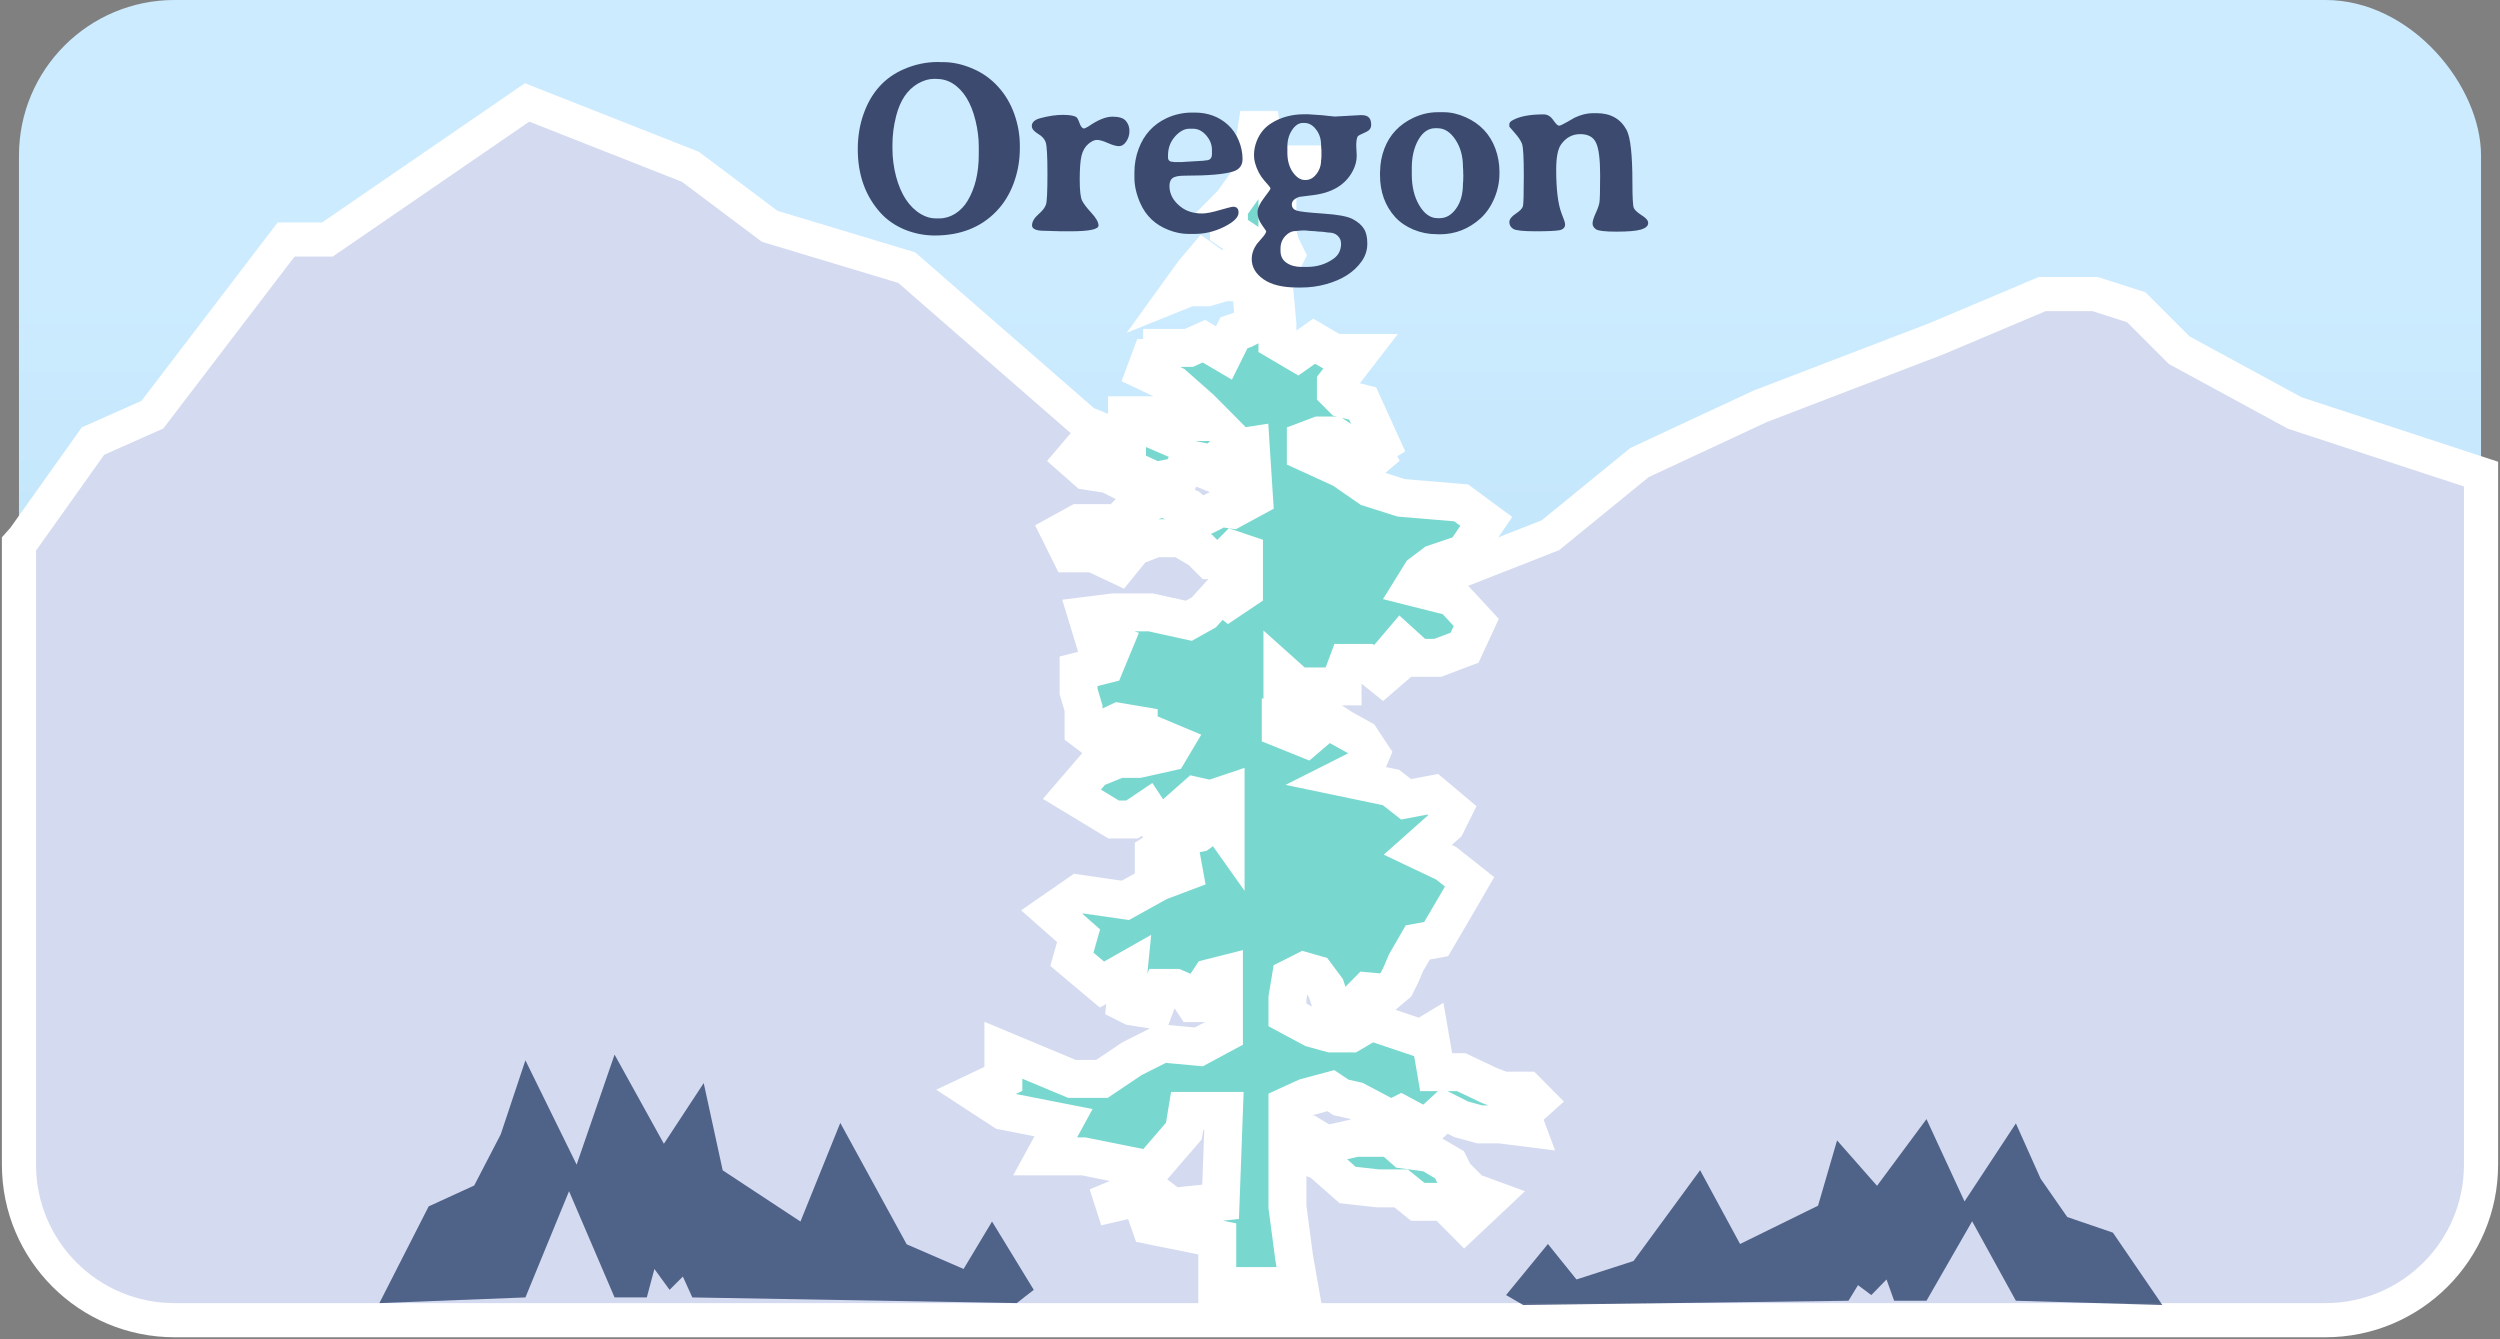<svg width="659" height="353" viewBox="0 0 659 353" fill="none" xmlns="http://www.w3.org/2000/svg">
<rect x="0" y="0" width="659" height="353" fill="#808080" stroke="none"/>
<rect x="5" width="649" height="348" rx="41" fill="url(#paint0_linear_1065_281)"/>
<path fill-rule="evenodd" clip-rule="evenodd" d="M654 124.975V307C654 329.644 635.644 348 613 348H46C23.356 348 5 329.644 5 307V143.35L6.241 141.962L24.514 116.27L40.177 109.302L75.418 63.143H86.294L138.938 27L182.01 43.983L202.894 59.66L239.005 70.546L285.993 111.48L325.584 127.592L351.689 141.091L386.495 149.801L408.683 141.091L432.177 121.931L463.938 107.125L510.49 89.271L538.335 77.514H552.257L563.134 80.997L574.446 92.319L604.901 108.867L654 124.975Z" fill="#D4DAF0"/>
<path d="M654 124.975H658.5V121.715L655.403 120.699L654 124.975ZM5 143.35L1.645 140.351L0.5 141.632V143.35H5ZM6.241 141.962L9.596 144.961L9.763 144.774L9.908 144.57L6.241 141.962ZM24.514 116.27L22.685 112.158L21.56 112.659L20.847 113.662L24.514 116.27ZM40.177 109.302L42.006 113.414L43.056 112.947L43.753 112.033L40.177 109.302ZM75.418 63.143V58.643H73.192L71.841 60.413L75.418 63.143ZM86.294 63.143V67.643H87.69L88.841 66.853L86.294 63.143ZM138.938 27L140.589 22.814L138.363 21.936L136.391 23.29L138.938 27ZM182.01 43.983L184.712 40.384L184.226 40.02L183.661 39.797L182.01 43.983ZM202.894 59.66L200.192 63.259L200.831 63.738L201.595 63.968L202.894 59.66ZM239.005 70.546L241.961 67.153L241.231 66.517L240.304 66.238L239.005 70.546ZM285.993 111.48L283.037 114.873L283.602 115.365L284.296 115.648L285.993 111.48ZM325.584 127.592L327.651 123.595L327.47 123.501L327.281 123.424L325.584 127.592ZM351.689 141.091L349.622 145.088L350.088 145.329L350.596 145.457L351.689 141.091ZM386.495 149.801L385.402 154.166L386.799 154.515L388.139 153.989L386.495 149.801ZM408.683 141.091L410.327 145.28L410.982 145.023L411.527 144.579L408.683 141.091ZM432.177 121.931L430.276 117.852L429.768 118.089L429.333 118.444L432.177 121.931ZM463.938 107.125L462.326 102.924L462.179 102.98L462.036 103.047L463.938 107.125ZM510.49 89.271L512.102 93.473L512.172 93.446L512.241 93.417L510.49 89.271ZM538.335 77.514V73.014H537.424L536.584 73.368L538.335 77.514ZM552.257 77.514L553.63 73.228L552.96 73.014H552.257V77.514ZM563.134 80.997L566.318 77.817L565.546 77.045L564.507 76.712L563.134 80.997ZM574.446 92.319L571.263 95.5L571.724 95.962L572.298 96.273L574.446 92.319ZM604.901 108.867L602.753 112.821L603.111 113.016L603.498 113.143L604.901 108.867ZM649.5 124.975V307H658.5V124.975H649.5ZM649.5 307C649.5 327.158 633.158 343.5 613 343.5V352.5C638.129 352.5 658.5 332.129 658.5 307H649.5ZM613 343.5H46V352.5H613V343.5ZM46 343.5C25.842 343.5 9.5 327.158 9.5 307H0.5C0.5 332.129 20.871 352.5 46 352.5V343.5ZM9.5 307V143.35H0.5V307H9.5ZM2.886 138.963L1.645 140.351L8.355 146.349L9.596 144.961L2.886 138.963ZM20.847 113.662L2.574 139.354L9.908 144.57L28.181 118.878L20.847 113.662ZM38.348 105.191L22.685 112.158L26.343 120.381L42.006 113.414L38.348 105.191ZM71.841 60.413L36.6 106.572L43.753 112.033L78.994 65.874L71.841 60.413ZM86.294 58.643H75.418V67.643H86.294V58.643ZM136.391 23.29L83.747 59.434L88.841 66.853L141.485 30.71L136.391 23.29ZM183.661 39.797L140.589 22.814L137.287 31.186L180.36 48.169L183.661 39.797ZM205.595 56.061L184.712 40.384L179.309 47.582L200.192 63.259L205.595 56.061ZM240.304 66.238L204.193 55.351L201.595 63.968L237.706 74.855L240.304 66.238ZM288.949 108.087L241.961 67.153L236.049 73.939L283.037 114.873L288.949 108.087ZM327.281 123.424L287.689 107.312L284.296 115.648L323.888 131.76L327.281 123.424ZM353.756 137.094L327.651 123.595L323.517 131.589L349.622 145.088L353.756 137.094ZM387.587 145.435L352.781 136.726L350.596 145.457L385.402 154.166L387.587 145.435ZM407.039 136.902L384.85 145.612L388.139 153.989L410.327 145.28L407.039 136.902ZM429.333 118.444L405.839 137.604L411.527 144.579L435.021 125.418L429.333 118.444ZM462.036 103.047L430.276 117.852L434.079 126.009L465.839 111.204L462.036 103.047ZM508.879 85.07L462.326 102.924L465.549 111.327L512.102 93.473L508.879 85.07ZM536.584 73.368L508.74 85.126L512.241 93.417L540.085 81.659L536.584 73.368ZM552.257 73.014H538.335V82.014H552.257V73.014ZM564.507 76.712L553.63 73.228L550.885 81.799L561.761 85.283L564.507 76.712ZM577.629 89.139L566.318 77.817L559.951 84.178L571.263 95.5L577.629 89.139ZM607.049 104.913L576.594 88.365L572.298 96.273L602.753 112.821L607.049 104.913ZM655.403 120.699L606.304 104.591L603.498 113.143L652.597 129.251L655.403 120.699Z" fill="white"/>
<mask id="path-4-outside-1_1065_281" maskUnits="userSpaceOnUse" x="246" y="29" width="167" height="315" fill="black">
<rect fill="white" x="246" y="29" width="167" height="315"/>
<path d="M320.869 326.569V339H342.452L341.131 331.453L339.369 318.134V303.927H342.452L348.179 306.147L355.226 312.362L363.155 313.25H369.321L373.726 316.802H380.774L386.06 322.129L392.667 315.914L387.821 314.138L383.417 309.698L382.095 307.034L376.81 303.927L370.202 303.039L366.679 299.931H357.429L349.5 301.707L345.095 299.043H341.131L339.369 297.267V291.496L344.214 289.276L350.821 287.5L353.464 289.276L357.429 290.164L366.679 295.047L369.321 293.716L375.929 297.267L380.774 292.828L385.179 295.047L390.024 296.379H395.31L402.357 297.267L401.036 293.716L405 290.164L402.357 287.5H396.19L392.667 286.168L385.179 282.616H378.571L376.81 272.405L374.607 273.737L366.679 271.073L361.393 269.297L356.107 272.405H350.821L345.976 271.073L339.369 267.522V263.082L340.25 257.754L343.774 255.978L346.857 256.866L349.5 260.418L350.821 264.414L355.226 266.19L357.429 264.414L360.512 261.306L365.357 261.75L368 259.53L369.321 256.866L370.643 253.759L373.726 248.431L378.571 247.543L384.298 237.776L387.381 232.448L381.214 227.565L373.726 224.013L381.214 217.353L382.976 213.802L377.69 209.362L370.643 210.694L366.679 207.586L353.905 204.922L360.071 201.815L361.393 198.707L358.75 194.711L349.94 189.828L344.214 194.711L337.607 192.047V189.384L345.536 189.828L347.738 188.052L338.048 181.836V177.397L342.012 180.948H345.976H353.905V178.284L355.226 174.733H360.071L364.476 178.284L367.56 175.621L366.679 172.513L369.321 169.405L373.726 173.401H379.012L386.06 170.737L389.143 164.078L382.976 157.418L372.405 154.754L374.607 151.203L378.131 148.539L386.06 145.875L391.786 137.44L385.179 132.556L369.321 131.224L360.952 128.56L353.905 123.677L344.214 119.237V116.129L347.738 114.797H351.702L358.31 119.237L364.476 123.677L361.833 118.349L364.036 117.017L359.19 106.362L353.905 105.03L352.143 103.254V101.034L358.31 93.043H351.702L346.417 89.935L342.012 93.043L336.726 89.935V85.496L335.845 75.728L336.726 71.733L338.929 67.293L337.607 64.629L336.726 61.522V56.638V51.754V49.09L339.81 46.871L343.333 43.319H336.726L333.643 40.655L331.881 30L330.56 38.435V45.539L324.833 53.53L321.75 56.638L323.952 57.97V60.634L327.917 63.297V67.293L324.833 70.401L321.75 71.733L317.345 68.625L314.702 71.733L311.179 76.616L313.381 75.728H318.226L322.631 74.397H329.679L330.56 85.496L327.917 86.828L325.274 87.716L322.631 93.043L317.345 89.935L313.381 91.711H306.333V94.375H303.25L301.929 97.927L309.417 101.478L316.464 107.694L319.988 111.246H314.702H309.417V112.578L307.655 114.797L304.571 113.466L303.25 109.47H297.083V113.466V117.461L292.238 119.237L291.357 116.129L288.274 114.797L282.988 121.013L286.512 124.121L292.238 125.009L295.762 126.784L298.845 124.121L304.571 126.784L311.179 125.453L313.381 121.013L319.988 122.345L323.952 118.349L329.679 117.461L330.56 131.224L324.833 134.332L321.75 133.888L316.464 136.552L313.381 133.888L306.333 131.224L298.845 133.888L294.881 137.884H284.31L279.464 140.547L282.107 145.875H288.274L294.881 148.983L298.845 144.099L304.571 141.879H311.179L316.464 144.987L319.107 147.651H322.631L325.274 144.987L327.917 145.875V155.642L323.952 158.306L321.75 156.53L317.345 161.414L313.381 163.634L303.25 161.414H293.56L286.512 162.302L288.274 168.073L293.56 169.849L291.357 175.177L284.31 176.953V182.28L285.631 186.72V192.491L287.393 193.823L294.881 190.272L300.167 191.159V196.043L304.131 193.823L309.417 196.043L308.095 198.263L300.167 200.039H294.881L288.274 202.703L282.548 209.362L293.56 216.022H298.405L302.369 213.358L304.131 216.022H308.095L315.143 209.806L319.107 210.694L323.071 209.362V219.129L320.869 216.022L316.024 219.573L311.179 220.461L304.131 224.901V228.453H316.024L305.452 232.448L296.643 237.332L284.31 235.556L277.262 240.44L284.31 246.655L282.548 252.871L290.476 259.53L297.524 255.534L296.643 264.414L298.405 265.302L304.131 266.19L305.452 262.638L306.333 260.418H309.857L312.94 261.75L314.702 264.414H317.345V260.418L319.107 257.754L322.631 256.866V272.405L316.024 275.957L306.333 275.069L298.405 279.065L290.476 284.392H282.548L264.488 276.845V284.392L257 287.944L264.488 292.828L280.345 295.935L275.5 304.815H285.631L303.25 308.366L312.06 298.155L312.94 292.828H322.631L321.75 316.802L308.976 318.134L301.929 312.806L289.155 318.134L300.607 315.47L303.25 323.017L312.06 324.793L320.869 326.569Z"/>
</mask>
<path d="M320.869 326.569V339H342.452L341.131 331.453L339.369 318.134V303.927H342.452L348.179 306.147L355.226 312.362L363.155 313.25H369.321L373.726 316.802H380.774L386.06 322.129L392.667 315.914L387.821 314.138L383.417 309.698L382.095 307.034L376.81 303.927L370.202 303.039L366.679 299.931H357.429L349.5 301.707L345.095 299.043H341.131L339.369 297.267V291.496L344.214 289.276L350.821 287.5L353.464 289.276L357.429 290.164L366.679 295.047L369.321 293.716L375.929 297.267L380.774 292.828L385.179 295.047L390.024 296.379H395.31L402.357 297.267L401.036 293.716L405 290.164L402.357 287.5H396.19L392.667 286.168L385.179 282.616H378.571L376.81 272.405L374.607 273.737L366.679 271.073L361.393 269.297L356.107 272.405H350.821L345.976 271.073L339.369 267.522V263.082L340.25 257.754L343.774 255.978L346.857 256.866L349.5 260.418L350.821 264.414L355.226 266.19L357.429 264.414L360.512 261.306L365.357 261.75L368 259.53L369.321 256.866L370.643 253.759L373.726 248.431L378.571 247.543L384.298 237.776L387.381 232.448L381.214 227.565L373.726 224.013L381.214 217.353L382.976 213.802L377.69 209.362L370.643 210.694L366.679 207.586L353.905 204.922L360.071 201.815L361.393 198.707L358.75 194.711L349.94 189.828L344.214 194.711L337.607 192.047V189.384L345.536 189.828L347.738 188.052L338.048 181.836V177.397L342.012 180.948H345.976H353.905V178.284L355.226 174.733H360.071L364.476 178.284L367.56 175.621L366.679 172.513L369.321 169.405L373.726 173.401H379.012L386.06 170.737L389.143 164.078L382.976 157.418L372.405 154.754L374.607 151.203L378.131 148.539L386.06 145.875L391.786 137.44L385.179 132.556L369.321 131.224L360.952 128.56L353.905 123.677L344.214 119.237V116.129L347.738 114.797H351.702L358.31 119.237L364.476 123.677L361.833 118.349L364.036 117.017L359.19 106.362L353.905 105.03L352.143 103.254V101.034L358.31 93.043H351.702L346.417 89.935L342.012 93.043L336.726 89.935V85.496L335.845 75.728L336.726 71.733L338.929 67.293L337.607 64.629L336.726 61.522V56.638V51.754V49.09L339.81 46.871L343.333 43.319H336.726L333.643 40.655L331.881 30L330.56 38.435V45.539L324.833 53.53L321.75 56.638L323.952 57.97V60.634L327.917 63.297V67.293L324.833 70.401L321.75 71.733L317.345 68.625L314.702 71.733L311.179 76.616L313.381 75.728H318.226L322.631 74.397H329.679L330.56 85.496L327.917 86.828L325.274 87.716L322.631 93.043L317.345 89.935L313.381 91.711H306.333V94.375H303.25L301.929 97.927L309.417 101.478L316.464 107.694L319.988 111.246H314.702H309.417V112.578L307.655 114.797L304.571 113.466L303.25 109.47H297.083V113.466V117.461L292.238 119.237L291.357 116.129L288.274 114.797L282.988 121.013L286.512 124.121L292.238 125.009L295.762 126.784L298.845 124.121L304.571 126.784L311.179 125.453L313.381 121.013L319.988 122.345L323.952 118.349L329.679 117.461L330.56 131.224L324.833 134.332L321.75 133.888L316.464 136.552L313.381 133.888L306.333 131.224L298.845 133.888L294.881 137.884H284.31L279.464 140.547L282.107 145.875H288.274L294.881 148.983L298.845 144.099L304.571 141.879H311.179L316.464 144.987L319.107 147.651H322.631L325.274 144.987L327.917 145.875V155.642L323.952 158.306L321.75 156.53L317.345 161.414L313.381 163.634L303.25 161.414H293.56L286.512 162.302L288.274 168.073L293.56 169.849L291.357 175.177L284.31 176.953V182.28L285.631 186.72V192.491L287.393 193.823L294.881 190.272L300.167 191.159V196.043L304.131 193.823L309.417 196.043L308.095 198.263L300.167 200.039H294.881L288.274 202.703L282.548 209.362L293.56 216.022H298.405L302.369 213.358L304.131 216.022H308.095L315.143 209.806L319.107 210.694L323.071 209.362V219.129L320.869 216.022L316.024 219.573L311.179 220.461L304.131 224.901V228.453H316.024L305.452 232.448L296.643 237.332L284.31 235.556L277.262 240.44L284.31 246.655L282.548 252.871L290.476 259.53L297.524 255.534L296.643 264.414L298.405 265.302L304.131 266.19L305.452 262.638L306.333 260.418H309.857L312.94 261.75L314.702 264.414H317.345V260.418L319.107 257.754L322.631 256.866V272.405L316.024 275.957L306.333 275.069L298.405 279.065L290.476 284.392H282.548L264.488 276.845V284.392L257 287.944L264.488 292.828L280.345 295.935L275.5 304.815H285.631L303.25 308.366L312.06 298.155L312.94 292.828H322.631L321.75 316.802L308.976 318.134L301.929 312.806L289.155 318.134L300.607 315.47L303.25 323.017L312.06 324.793L320.869 326.569Z" fill="#78D8CF"/>
<path d="M320.869 326.569V339H342.452L341.131 331.453L339.369 318.134V303.927H342.452L348.179 306.147L355.226 312.362L363.155 313.25H369.321L373.726 316.802H380.774L386.06 322.129L392.667 315.914L387.821 314.138L383.417 309.698L382.095 307.034L376.81 303.927L370.202 303.039L366.679 299.931H357.429L349.5 301.707L345.095 299.043H341.131L339.369 297.267V291.496L344.214 289.276L350.821 287.5L353.464 289.276L357.429 290.164L366.679 295.047L369.321 293.716L375.929 297.267L380.774 292.828L385.179 295.047L390.024 296.379H395.31L402.357 297.267L401.036 293.716L405 290.164L402.357 287.5H396.19L392.667 286.168L385.179 282.616H378.571L376.81 272.405L374.607 273.737L366.679 271.073L361.393 269.297L356.107 272.405H350.821L345.976 271.073L339.369 267.522V263.082L340.25 257.754L343.774 255.978L346.857 256.866L349.5 260.418L350.821 264.414L355.226 266.19L357.429 264.414L360.512 261.306L365.357 261.75L368 259.53L369.321 256.866L370.643 253.759L373.726 248.431L378.571 247.543L384.298 237.776L387.381 232.448L381.214 227.565L373.726 224.013L381.214 217.353L382.976 213.802L377.69 209.362L370.643 210.694L366.679 207.586L353.905 204.922L360.071 201.815L361.393 198.707L358.75 194.711L349.94 189.828L344.214 194.711L337.607 192.047V189.384L345.536 189.828L347.738 188.052L338.048 181.836V177.397L342.012 180.948H345.976H353.905V178.284L355.226 174.733H360.071L364.476 178.284L367.56 175.621L366.679 172.513L369.321 169.405L373.726 173.401H379.012L386.06 170.737L389.143 164.078L382.976 157.418L372.405 154.754L374.607 151.203L378.131 148.539L386.06 145.875L391.786 137.44L385.179 132.556L369.321 131.224L360.952 128.56L353.905 123.677L344.214 119.237V116.129L347.738 114.797H351.702L358.31 119.237L364.476 123.677L361.833 118.349L364.036 117.017L359.19 106.362L353.905 105.03L352.143 103.254V101.034L358.31 93.043H351.702L346.417 89.935L342.012 93.043L336.726 89.935V85.496L335.845 75.728L336.726 71.733L338.929 67.293L337.607 64.629L336.726 61.522V56.638V51.754V49.09L339.81 46.871L343.333 43.319H336.726L333.643 40.655L331.881 30L330.56 38.435V45.539L324.833 53.53L321.75 56.638L323.952 57.97V60.634L327.917 63.297V67.293L324.833 70.401L321.75 71.733L317.345 68.625L314.702 71.733L311.179 76.616L313.381 75.728H318.226L322.631 74.397H329.679L330.56 85.496L327.917 86.828L325.274 87.716L322.631 93.043L317.345 89.935L313.381 91.711H306.333V94.375H303.25L301.929 97.927L309.417 101.478L316.464 107.694L319.988 111.246H314.702H309.417V112.578L307.655 114.797L304.571 113.466L303.25 109.47H297.083V113.466V117.461L292.238 119.237L291.357 116.129L288.274 114.797L282.988 121.013L286.512 124.121L292.238 125.009L295.762 126.784L298.845 124.121L304.571 126.784L311.179 125.453L313.381 121.013L319.988 122.345L323.952 118.349L329.679 117.461L330.56 131.224L324.833 134.332L321.75 133.888L316.464 136.552L313.381 133.888L306.333 131.224L298.845 133.888L294.881 137.884H284.31L279.464 140.547L282.107 145.875H288.274L294.881 148.983L298.845 144.099L304.571 141.879H311.179L316.464 144.987L319.107 147.651H322.631L325.274 144.987L327.917 145.875V155.642L323.952 158.306L321.75 156.53L317.345 161.414L313.381 163.634L303.25 161.414H293.56L286.512 162.302L288.274 168.073L293.56 169.849L291.357 175.177L284.31 176.953V182.28L285.631 186.72V192.491L287.393 193.823L294.881 190.272L300.167 191.159V196.043L304.131 193.823L309.417 196.043L308.095 198.263L300.167 200.039H294.881L288.274 202.703L282.548 209.362L293.56 216.022H298.405L302.369 213.358L304.131 216.022H308.095L315.143 209.806L319.107 210.694L323.071 209.362V219.129L320.869 216.022L316.024 219.573L311.179 220.461L304.131 224.901V228.453H316.024L305.452 232.448L296.643 237.332L284.31 235.556L277.262 240.44L284.31 246.655L282.548 252.871L290.476 259.53L297.524 255.534L296.643 264.414L298.405 265.302L304.131 266.19L305.452 262.638L306.333 260.418H309.857L312.94 261.75L314.702 264.414H317.345V260.418L319.107 257.754L322.631 256.866V272.405L316.024 275.957L306.333 275.069L298.405 279.065L290.476 284.392H282.548L264.488 276.845V284.392L257 287.944L264.488 292.828L280.345 295.935L275.5 304.815H285.631L303.25 308.366L312.06 298.155L312.94 292.828H322.631L321.75 316.802L308.976 318.134L301.929 312.806L289.155 318.134L300.607 315.47L303.25 323.017L312.06 324.793L320.869 326.569Z" stroke="white" stroke-width="10" mask="url(#path-4-outside-1_1065_281)"/>
<path d="M258.007 40.719V38.593C258.007 36.435 257.722 34.171 257.15 31.801C256.008 27.082 253.998 23.813 251.12 21.994C249.829 21.19 248.348 20.788 246.677 20.788H246.201C244.825 20.788 243.418 21.2 241.979 22.025C239.187 23.634 237.272 26.469 236.235 30.531C235.579 33.07 235.251 35.599 235.251 38.117V39.196C235.251 41.671 235.568 44.115 236.203 46.527C237.473 51.288 239.652 54.589 242.741 56.43C244.011 57.191 245.323 57.572 246.677 57.572H247.629C249.068 57.572 250.454 57.16 251.787 56.334C253.12 55.488 254.209 54.356 255.056 52.938C257.023 49.659 258.007 45.586 258.007 40.719ZM226.11 39.355C226.11 35.969 226.629 32.838 227.666 29.96C229.676 24.332 233.199 20.428 238.234 18.248C241.154 16.979 244.138 16.344 247.185 16.344L247.946 16.376H248.676C251.131 16.376 253.68 16.937 256.325 18.058C258.97 19.18 261.223 20.777 263.085 22.851C264.969 24.903 266.397 27.305 267.37 30.055C268.343 32.785 268.83 35.556 268.83 38.371V39.101C268.83 42.296 268.291 45.353 267.211 48.273C266.153 51.172 264.619 53.658 262.609 55.731C258.547 59.942 253.162 62.058 246.455 62.079C243.704 62.079 241.049 61.561 238.488 60.524C235.949 59.466 233.823 57.995 232.109 56.112C228.11 51.669 226.11 46.083 226.11 39.355ZM286.963 33.292C289.417 31.6 291.512 30.753 293.247 30.753C294.982 30.753 296.156 31.124 296.77 31.864C297.405 32.605 297.722 33.493 297.722 34.53C297.722 35.567 297.436 36.498 296.865 37.323C296.315 38.127 295.68 38.529 294.961 38.529C294.263 38.529 293.289 38.254 292.041 37.704C290.793 37.154 289.83 36.879 289.153 36.879C288.476 36.879 287.714 37.239 286.868 37.958C286.021 38.677 285.429 39.704 285.09 41.037C284.773 42.37 284.614 44.464 284.614 47.321C284.614 50.156 284.815 51.997 285.217 52.843C285.619 53.669 286.444 54.758 287.693 56.112C288.941 57.467 289.565 58.577 289.565 59.445C289.565 60.46 287.111 60.968 282.202 60.968H279.473L278.806 60.937C278.362 60.915 277.907 60.905 277.441 60.905L276.775 60.873C276.33 60.852 275.865 60.841 275.378 60.841C273.157 60.841 272.046 60.365 272.046 59.413C272.046 58.461 272.596 57.498 273.696 56.525C274.818 55.552 275.495 54.673 275.727 53.891C275.981 53.108 276.108 50.421 276.108 45.829C276.108 41.238 275.96 38.487 275.664 37.577C275.389 36.667 274.701 35.895 273.601 35.26C272.522 34.604 271.982 33.927 271.982 33.229C271.982 32.256 272.712 31.568 274.172 31.166C276.373 30.574 278.362 30.277 280.139 30.277C281.916 30.277 283.112 30.478 283.725 30.88C283.979 31.05 284.265 31.589 284.582 32.499C284.921 33.409 285.312 33.864 285.757 33.864C285.947 33.864 286.349 33.673 286.963 33.292ZM314.458 33.927H313.538C312.205 33.927 310.925 34.626 309.698 36.022C308.492 37.397 307.888 39.048 307.888 40.973V41.481C307.888 42.264 308.322 42.655 309.19 42.655L309.507 42.719H311.761L311.919 42.687L317.22 42.37C317.537 42.306 317.748 42.274 317.854 42.274C318.933 42.274 319.473 41.714 319.473 40.592V39.545C319.473 38.127 318.965 36.837 317.95 35.673C316.934 34.509 315.77 33.927 314.458 33.927ZM308.269 49.035C308.269 51.151 309.264 52.981 311.253 54.525C312.734 55.689 314.617 56.271 316.902 56.271C317.939 56.271 319.473 55.975 321.504 55.382C323.557 54.79 324.742 54.494 325.059 54.494C326.011 54.494 326.487 55.012 326.487 56.049C326.487 57.276 325.218 58.524 322.679 59.794C320.161 61.042 317.547 61.666 314.839 61.666H313.443C313.4 61.666 313.347 61.666 313.284 61.666C311.57 61.666 309.825 61.317 308.047 60.619C304.535 59.265 302.038 56.895 300.557 53.51C299.541 51.182 299.033 48.971 299.033 46.877V45.416C299.033 43.279 299.404 41.217 300.144 39.227C301.541 35.482 304.006 32.785 307.539 31.134C309.655 30.161 311.877 29.674 314.204 29.674H314.934C318.383 29.674 321.293 30.743 323.662 32.88C324.911 34.023 325.863 35.398 326.519 37.006C327.196 38.614 327.534 40.254 327.534 41.925C327.534 43.576 326.72 44.665 325.091 45.194C322.805 45.935 318.574 46.305 312.395 46.305C310.745 46.305 309.645 46.517 309.095 46.94C308.544 47.342 308.269 48.04 308.269 49.035ZM348.301 39.323L348.238 38.244C348.238 36.614 347.794 35.239 346.905 34.118C346.037 32.975 345.011 32.404 343.826 32.404H343.446C342.366 32.404 341.414 33.028 340.589 34.276C339.764 35.504 339.351 36.964 339.351 38.656V40.275C339.351 42.306 339.827 44.009 340.779 45.385C341.753 46.76 342.811 47.448 343.953 47.448H344.175C345.255 47.448 346.196 46.929 347 45.893C347.825 44.835 348.238 43.618 348.238 42.243L348.27 42.052L348.301 41.83L348.333 41.164V39.545L348.301 39.323ZM350.047 61.286C349.031 61.116 348.143 61.032 347.381 61.032L347.127 61L346.905 60.968L345.477 60.873C345.307 60.852 345.159 60.841 345.032 60.841L343.985 60.746H343.287L343.065 60.778L342.398 60.81L341.541 60.905C340.526 60.905 339.605 61.349 338.78 62.238C337.955 63.148 337.542 64.227 337.542 65.475V66.142C337.542 67.496 338.061 68.533 339.097 69.252C340.155 69.993 341.488 70.363 343.096 70.363H344.493C347.201 70.363 349.571 69.622 351.602 68.141C352.872 67.21 353.507 65.898 353.507 64.206L353.475 63.983C353.475 63.328 353.189 62.714 352.618 62.143C352.047 61.571 351.19 61.286 350.047 61.286ZM360.838 30.976C361.24 31.378 361.441 32.012 361.441 32.88C361.441 33.747 361.018 34.372 360.172 34.752C358.733 35.387 357.971 35.789 357.886 35.959C357.633 36.445 357.506 37.228 357.506 38.307L357.537 39.132C357.601 40 357.633 40.635 357.633 41.037C357.633 42.412 357.283 43.755 356.585 45.067C354.681 48.707 351.168 50.833 346.048 51.447C343.784 51.722 342.61 51.87 342.525 51.891C341.192 52.335 340.526 53.002 340.526 53.891C340.526 54.673 340.949 55.213 341.795 55.509C342.641 55.784 344.98 56.049 348.809 56.303C352.66 56.557 355.252 57.043 356.585 57.763C357.939 58.482 358.913 59.318 359.505 60.27C360.119 61.201 360.425 62.513 360.425 64.206C360.425 65.898 359.939 67.443 358.966 68.839C356.977 71.696 353.845 73.716 349.571 74.901C347.455 75.494 345.255 75.79 342.969 75.79H341.986C338.092 75.79 335.109 75.06 333.035 73.6C330.983 72.161 329.957 70.394 329.957 68.3C329.957 66.903 330.412 65.57 331.321 64.301C331.491 64.068 331.935 63.55 332.654 62.746C333.395 61.942 333.765 61.328 333.765 60.905C333.765 60.862 333.384 60.312 332.623 59.254C331.861 58.175 331.48 57.096 331.48 56.017C331.48 54.938 332.051 53.658 333.194 52.177C334.337 50.696 334.908 49.86 334.908 49.669C334.908 49.479 334.347 48.77 333.226 47.543C332.126 46.273 331.321 44.729 330.814 42.909C330.644 42.296 330.56 41.661 330.56 41.005C330.56 40.941 330.56 40.867 330.56 40.783C330.56 39.577 330.803 38.36 331.29 37.133C332.094 35.102 333.395 33.536 335.194 32.435C337.669 30.891 340.547 30.119 343.826 30.119H344.779C344.948 30.119 346.196 30.203 348.524 30.373L350.238 30.563C351.19 30.669 351.74 30.722 351.888 30.722L358.775 30.341C359.77 30.341 360.457 30.552 360.838 30.976ZM378.939 33.8H378.336C376.516 33.8 375.025 34.827 373.861 36.879C372.718 38.931 372.147 41.386 372.147 44.242V46.02C372.147 49.236 372.814 51.955 374.147 54.176C375.48 56.398 377.077 57.509 378.939 57.509H379.542C381.171 57.509 382.589 56.684 383.795 55.033C385.022 53.362 385.636 51.14 385.636 48.368L385.699 47.702L385.731 46.369V46.02L385.699 45.67V45.004C385.657 44.538 385.636 44.2 385.636 43.988C385.636 41.174 384.969 38.773 383.636 36.784C382.303 34.795 380.738 33.8 378.939 33.8ZM378.971 29.579H380.558C382.441 29.579 384.377 30.023 386.366 30.912C390.153 32.605 392.756 35.355 394.173 39.164C394.893 41.132 395.253 43.142 395.253 45.194V45.766C395.253 47.966 394.808 50.124 393.92 52.24C393.031 54.356 391.835 56.112 390.333 57.509C387.202 60.344 383.605 61.762 379.542 61.762C379.225 61.762 378.907 61.751 378.59 61.73C376.559 61.73 374.559 61.328 372.591 60.524C370.645 59.699 369.047 58.609 367.799 57.255C365.112 54.293 363.768 50.579 363.768 46.115V45.575L363.8 45.036C363.821 43.068 364.191 41.121 364.911 39.196C366.307 35.514 368.867 32.795 372.591 31.039C374.686 30.066 376.813 29.579 378.971 29.579ZM434.459 58.778C434.459 59.561 433.814 60.143 432.523 60.524C431.254 60.884 429.106 61.063 426.081 61.063C423.076 61.063 421.278 60.852 420.685 60.429C420.093 60.005 419.796 59.508 419.796 58.937C419.796 58.345 420.061 57.456 420.59 56.271C421.14 55.086 421.479 54.134 421.605 53.415C421.732 52.695 421.796 50.262 421.796 46.115C421.796 41.968 421.436 39.143 420.717 37.641C420.019 36.117 418.633 35.355 416.559 35.355C414.486 35.355 412.803 36.255 411.513 38.053C410.645 39.259 410.211 41.47 410.211 44.687C410.211 49.997 410.698 53.891 411.671 56.366C412.264 57.805 412.56 58.736 412.56 59.159C412.56 59.963 412.073 60.471 411.1 60.683C410.127 60.873 408.011 60.968 404.752 60.968C401.515 60.968 399.558 60.757 398.881 60.334C398.204 59.889 397.865 59.297 397.865 58.556C397.865 57.816 398.426 57.075 399.547 56.334C400.669 55.594 401.304 54.927 401.452 54.335C401.6 53.721 401.674 51.034 401.674 46.273C401.674 41.492 401.515 38.699 401.198 37.895C400.88 37.069 400.246 36.117 399.293 35.038C398.341 33.959 397.865 33.409 397.865 33.388V32.721C397.865 32.361 398.13 32.033 398.659 31.737C400.5 30.679 403.24 30.15 406.879 30.15C407.895 30.15 408.741 30.648 409.418 31.642C410.116 32.637 410.624 33.134 410.941 33.134C411.259 33.134 411.999 32.795 413.163 32.118C414.348 31.42 414.993 31.05 415.099 31.007C416.792 30.224 418.368 29.833 419.828 29.833H420.844C424.547 29.833 427.191 31.314 428.778 34.276C429.794 36.202 430.302 40.825 430.302 48.146C430.302 52.06 430.429 54.293 430.683 54.843C430.937 55.393 431.624 56.028 432.746 56.747C433.888 57.445 434.459 58.122 434.459 58.778Z" fill="#3B4A6E"/>
<path d="M113 318L100 343.5L138.5 342L150 314L162 342H170.5L172.5 334.5L176.5 340L180 336.5L182.5 342L268 343.5L272.5 340L261.5 322L254 334.5L239 328L221.5 296L211 322L190.5 308.5L185.5 285.5L175 301.5L162 278L152 307L138.5 279.5L132 299L125 312.5L113 318Z" fill="#233A64" fill-opacity="0.75"/>
<path d="M556.962 324.924L570 344L531.388 342.878L519.855 321.931L507.82 342.878H499.296L497.29 337.267L493.278 341.382L489.768 338.763L487.261 342.878L401.513 344L397 341.382L408.032 327.916L415.554 337.267L430.597 332.405L448.148 308.466L458.678 327.916L479.238 317.817L484.252 300.611L494.783 312.58L507.82 295L517.849 316.695L531.388 296.122L537.907 310.71L544.928 320.809L556.962 324.924Z" fill="#233A64" fill-opacity="0.75"/>
<defs>
<linearGradient id="paint0_linear_1065_281" x1="329.5" y1="0" x2="329.5" y2="348" gradientUnits="userSpaceOnUse">
<stop offset="0.224" stop-color="#CCEBFF"/>
<stop offset="1" stop-color="#AAD8F0"/>
</linearGradient>
</defs>
</svg>
